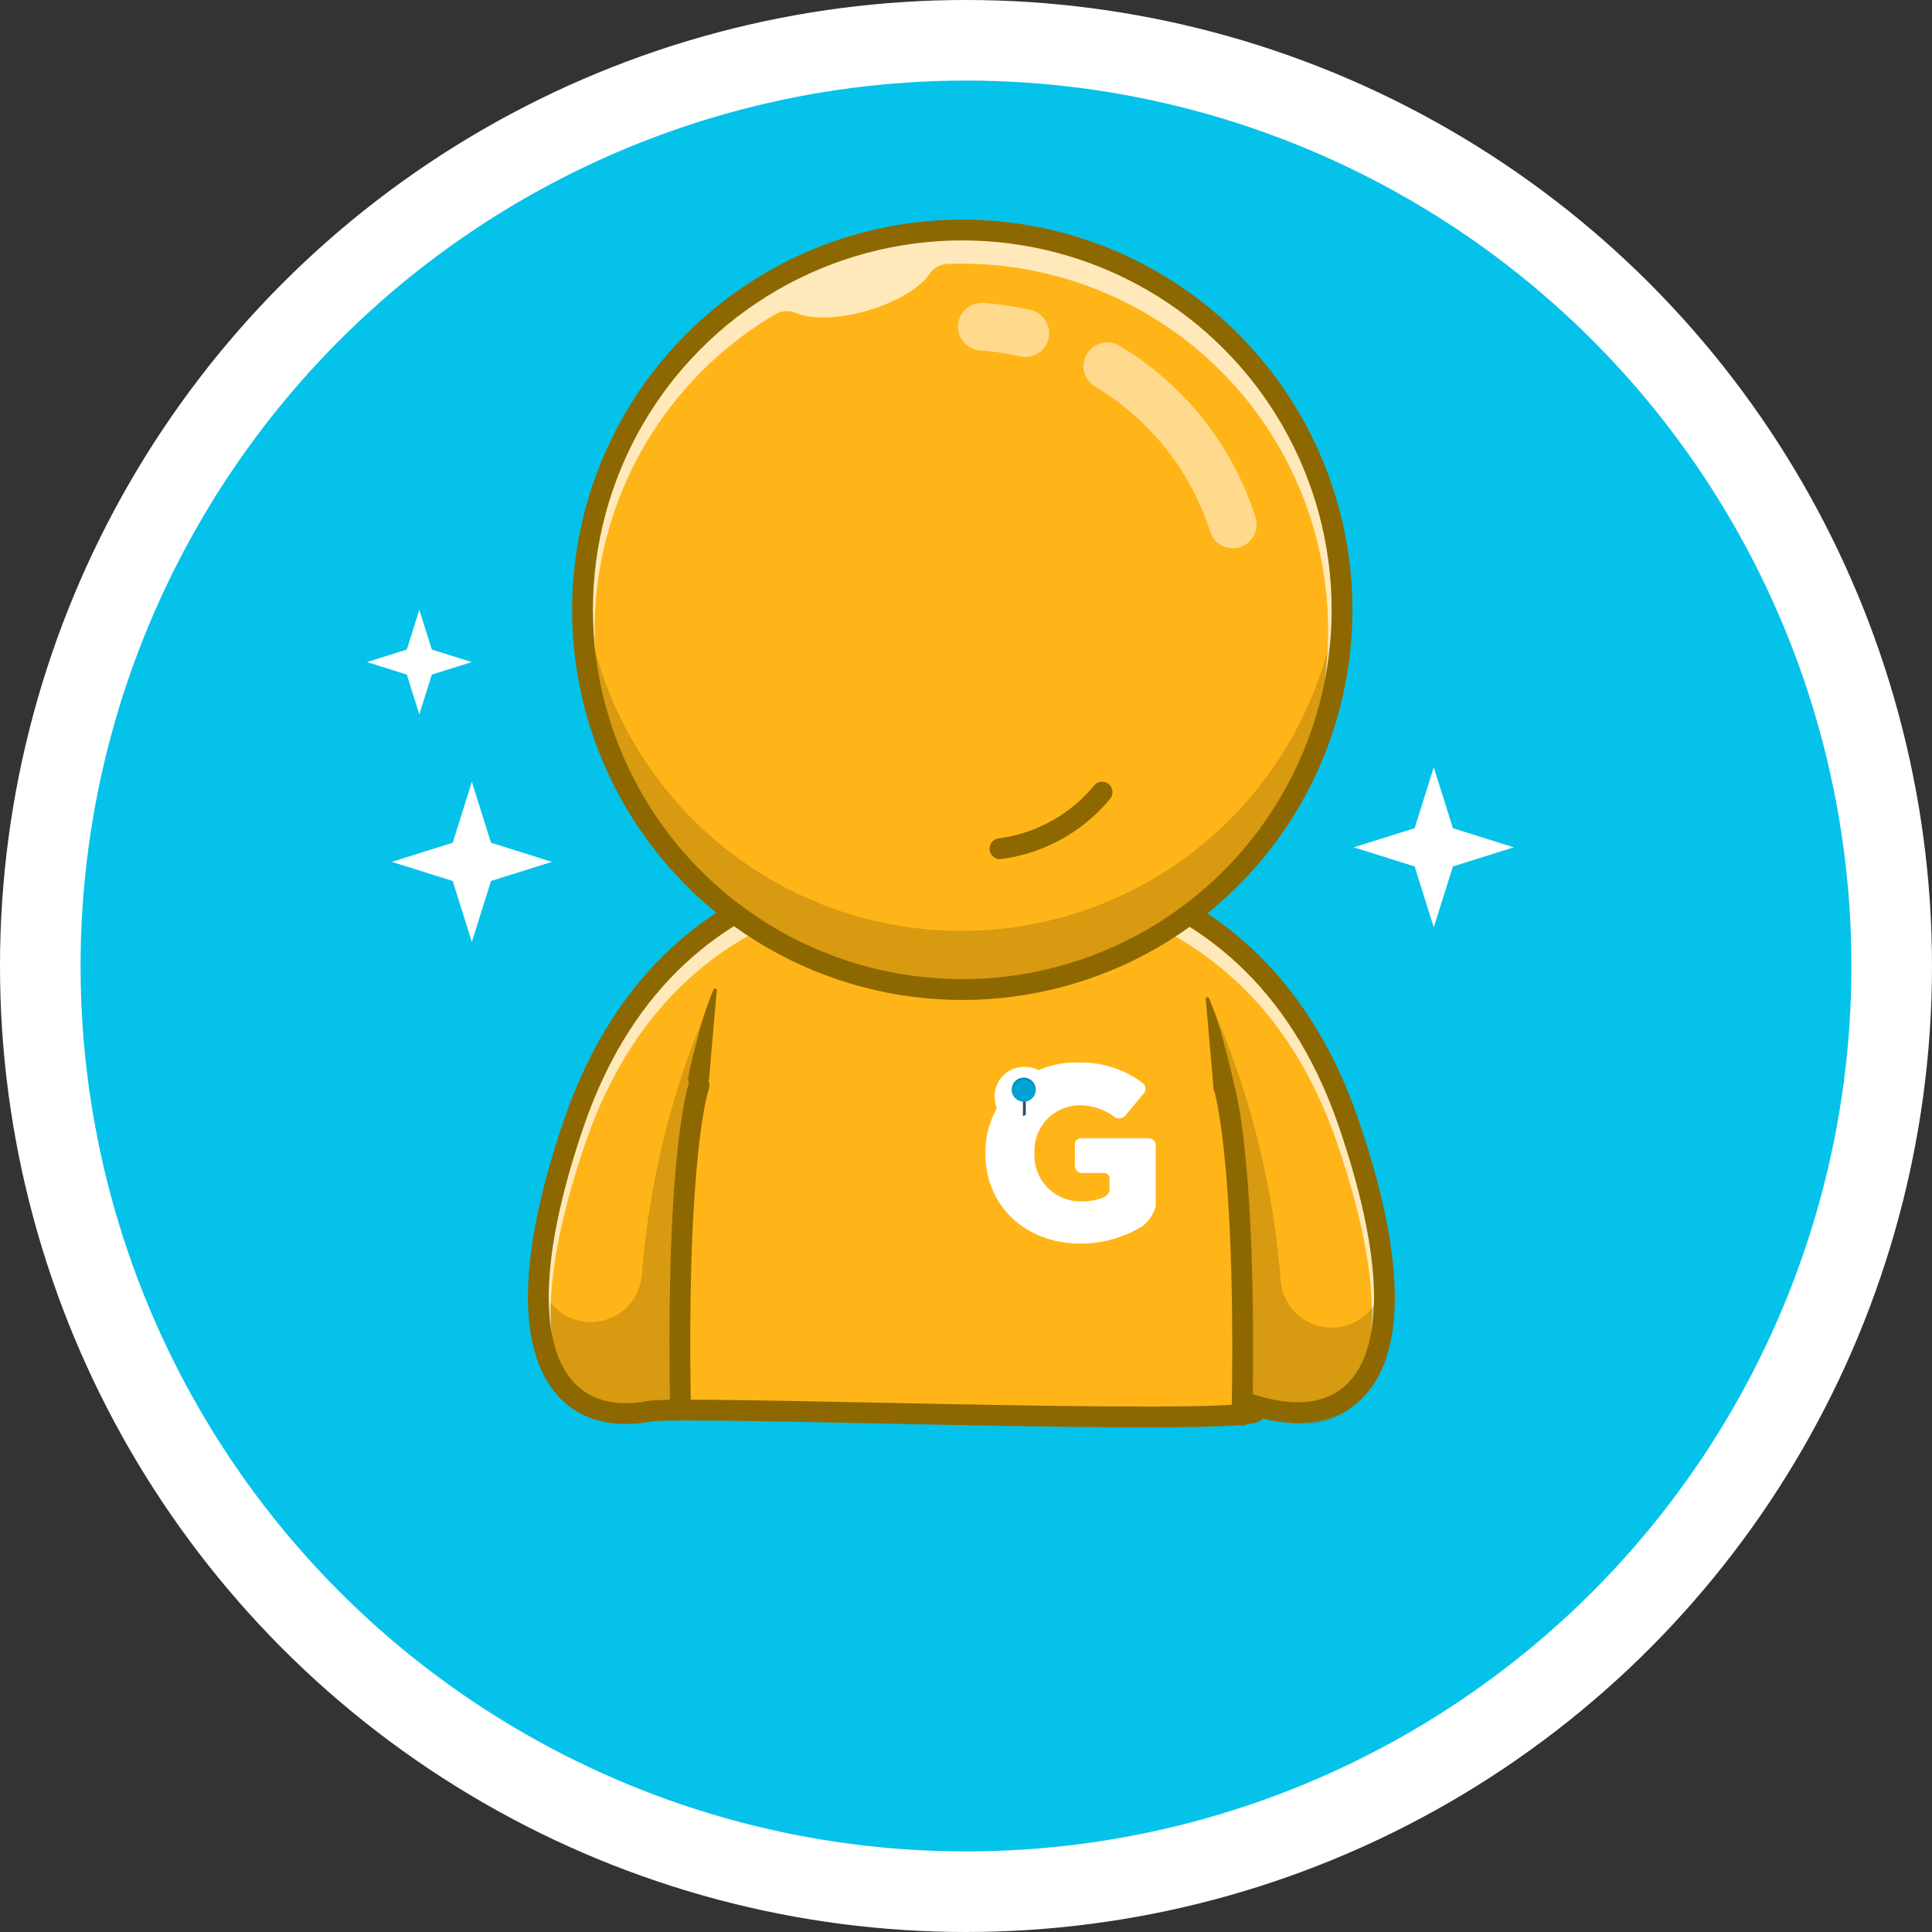 <svg id="a23cfe10-efd8-43b1-82c9-bb888240c758" data-name="Layer 1" xmlns="http://www.w3.org/2000/svg" xmlns:xlink="http://www.w3.org/1999/xlink" viewBox="0 0 169.765 169.765">
    <rect x="0" y="0" width="169.765" height="169.765" fill="#333333" stroke="none"/>
    <defs>
        <style>.a265ba60-5b59-45b1-a9b0-9db80d0edb82{fill:#2d2d2d;opacity:0.3;}.abbc2e5f-18ce-4fe3-a0a7-e5fd42c83953,.ad3a4840-3019-46e9-aaee-877456869616,.afafda98-1caf-4766-9e40-84a5ecad9336,.b5fa3553-03e3-4313-ae5f-99a0e9217865{fill:#fff;}.a277acb7-cdbc-4e40-a943-ea6229dc12d7,.b5fa3553-03e3-4313-ae5f-99a0e9217865{stroke:#fff;}.a277acb7-cdbc-4e40-a943-ea6229dc12d7,.aeb9f9ca-3760-49fd-a580-083908bfe54e,.b5fa3553-03e3-4313-ae5f-99a0e9217865,.bc7512b1-2b39-49c6-a188-eae1e96bb7ce,.bc920335-292b-4a54-af3f-6e7e9f445a8d{stroke-miterlimit:10;}.b5fa3553-03e3-4313-ae5f-99a0e9217865{stroke-width:0.579px;}.bb82a682-0712-4444-ad65-e2b5071dc612{fill:#05c2ea;}.bc76333b-35c4-4576-a9b8-d294f249caa3{fill:url(#bcf6f3bb-e300-477f-91d8-c486a8d08147);}.ec3fb50a-34f3-4880-b083-1738c7fa27e0{fill:url(#aa49d8ca-dfb4-4e95-b445-c4cc49aa7910);}.e27c5b94-d71d-47fd-aeef-613758ce9b67{fill:#9339fb;}.e27c5b94-d71d-47fd-aeef-613758ce9b67,.e611fe18-d960-4ae2-8a55-b9380bf2a7db{opacity:0.35;}.e611fe18-d960-4ae2-8a55-b9380bf2a7db,.ee8a4648-4be1-4dae-b1e9-e3f037c4e5b7{fill:#8d6800;}.ad3a4840-3019-46e9-aaee-877456869616{opacity:0.7;}.a277acb7-cdbc-4e40-a943-ea6229dc12d7,.a8f90690-c366-40f2-915d-acb10df03576,.aeb9f9ca-3760-49fd-a580-083908bfe54e,.b579da2b-1533-4b47-aede-25b0b752b195,.bc7512b1-2b39-49c6-a188-eae1e96bb7ce,.bc920335-292b-4a54-af3f-6e7e9f445a8d,.f3fa8685-d700-4a43-a59c-d16a888117cf{fill:none;}.a8f90690-c366-40f2-915d-acb10df03576,.aeb9f9ca-3760-49fd-a580-083908bfe54e,.bc920335-292b-4a54-af3f-6e7e9f445a8d{stroke:#8d6800;}.a277acb7-cdbc-4e40-a943-ea6229dc12d7,.a8f90690-c366-40f2-915d-acb10df03576,.aeb9f9ca-3760-49fd-a580-083908bfe54e,.bc7512b1-2b39-49c6-a188-eae1e96bb7ce,.f3fa8685-d700-4a43-a59c-d16a888117cf{stroke-linecap:round;}.a8f90690-c366-40f2-915d-acb10df03576,.f3fa8685-d700-4a43-a59c-d16a888117cf{stroke-linejoin:round;}.a8f90690-c366-40f2-915d-acb10df03576,.aeb9f9ca-3760-49fd-a580-083908bfe54e,.bc7512b1-2b39-49c6-a188-eae1e96bb7ce,.bc920335-292b-4a54-af3f-6e7e9f445a8d,.f3fa8685-d700-4a43-a59c-d16a888117cf{stroke-width:1.828px;}.bc7512b1-2b39-49c6-a188-eae1e96bb7ce,.f3fa8685-d700-4a43-a59c-d16a888117cf{stroke:#9339fb;}.e66a364a-7afa-47e5-ad80-0ab8b3d3f396{fill:url(#abce7431-b857-494c-a298-8f652c3a3e53);}.a277acb7-cdbc-4e40-a943-ea6229dc12d7{stroke-width:4.179px;opacity:0.5;}.a72655ce-03ea-45ea-a335-560c4b743b0b,.afafda98-1caf-4766-9e40-84a5ecad9336,.bb8d75ab-7f66-4597-b711-3f0bfc97233f,.f5e708b4-179c-4734-970e-6ac9f4b9d5d0{fill-rule:evenodd;}.f5e708b4-179c-4734-970e-6ac9f4b9d5d0{fill:#315060;}.bb8d75ab-7f66-4597-b711-3f0bfc97233f{fill:#0087b2;}.a72655ce-03ea-45ea-a335-560c4b743b0b{fill:#00a2d6;}</style>
        <radialGradient id="bcf6f3bb-e300-477f-91d8-c486a8d08147" cx="565.229" cy="635.293" r="0" gradientUnits="userSpaceOnUse">
            <stop offset="0" stop-color="#fef43d" />
            <stop offset="0.254" stop-color="#fee937" />
            <stop offset="0.697" stop-color="#ffcc26" />
            <stop offset="1" stop-color="#ffb518" />
        </radialGradient>
        <radialGradient id="aa49d8ca-dfb4-4e95-b445-c4cc49aa7910" cx="539.839" cy="562.465" r="79.426">
            <stop offset="0" stop-color="#fef43d" />
            <stop offset="0.254" stop-color="#fee937" />
            <stop offset="0.697" stop-color="#ffcc26" />
            <stop offset="1" stop-color="#ffb518" />
        </radialGradient>
        <radialGradient id="abce7431-b857-494c-a298-8f652c3a3e53" cx="541.001" cy="529.448" r="68.185">
            <stop offset="0" stop-color="#fef43d" />
            <stop offset="0.254" stop-color="#fee937" />
            <stop offset="0.697" stop-color="#ffcc26" />
            <stop offset="1" stop-color="#ffb518" />
        </radialGradient>
    </defs>
    <circle class="a265ba60-5b59-45b1-a9b0-9db80d0edb82" cx="84.882" cy="84.882" r="84.593" />
    <circle class="b5fa3553-03e3-4313-ae5f-99a0e9217865" cx="84.882" cy="84.882" r="84.593" />
    <circle class="bb82a682-0712-4444-ad65-e2b5071dc612" cx="84.882" cy="84.882" r="77.802" />
    <polygon class="abbc2e5f-18ce-4fe3-a0a7-e5fd42c83953" points="125.985 67.422 127.667 72.774 133.018 74.455 127.667 76.136 125.985 81.488 124.304 76.136 118.952 74.455 124.304 72.774 125.985 67.422" />
    <polygon class="abbc2e5f-18ce-4fe3-a0a7-e5fd42c83953" points="41.462 68.699 43.143 74.05 48.495 75.732 43.143 77.413 41.462 82.765 39.781 77.413 34.429 75.732 39.781 74.05 41.462 68.699" />
    <polygon class="abbc2e5f-18ce-4fe3-a0a7-e5fd42c83953" points="36.846 53.58 37.945 57.078 41.443 58.177 37.945 59.277 36.846 62.775 35.746 59.277 32.248 58.177 35.746 57.078 36.846 53.58" />
    <path class="bc76333b-35c4-4576-a9b8-d294f249caa3" d="M565.229,635.293" transform="translate(-456.525 -510.228)" />
    <path class="ec3fb50a-34f3-4880-b083-1738c7fa27e0" d="M517.332,634.427c-1.077-10.674-.546-.418-.803-1.598-.847-3.884.426.565-2.49,1.224-6.077,1.373-10.8-1.753-10.161-11.531a53.888,53.888,0,0,1,3.084-13.61c9.017-26.306,34.039-22.763,34.039-22.763s25.022-3.543,34.039,22.763c9.478,27.659-2.91,30.75-14.839,21.15-.691-.556,8.739-6.685,5.316,4.365" transform="translate(-456.525 -510.228)" />
    <path class="e27c5b94-d71d-47fd-aeef-613758ce9b67" d="M577.638,623.777" transform="translate(-456.525 -510.228)" />
    <path class="e611fe18-d960-4ae2-8a55-b9380bf2a7db" d="M517.923,610.175c-2.057,8.743,1.44-12.955,1.44-12.955a74.96,74.96,0,0,0-6.437,25.011,4.502,4.502,0,0,1-8.58,1.546,9.457,9.457,0,0,1-.477-1.255c-.946,14.47,12.958,11.423,11.965,11.003" transform="translate(-456.525 -510.228)" />
    <path class="ad3a4840-3019-46e9-aaee-877456869616" d="M575.03,608.913c-9.016-26.307-34.039-22.763-34.039-22.763s-25.023-3.544-34.039,22.763c-4.632,13.514-3.688,20.956-.121,23.916-2.583-3.408-2.888-10.424,1.13-22.148,8.749-25.528,33.03-22.088,33.03-22.088s24.281-3.439,33.03,22.088c4.018,11.724,3.713,18.74,1.13,22.148C578.718,629.869,579.662,622.427,575.03,608.913Z" transform="translate(-456.525 -510.228)" />
    <path class="a8f90690-c366-40f2-915d-acb10df03576" d="M565.74,633.378c9.431,3.584,16.917-2.212,9.291-24.465-9.016-26.307-34.039-22.763-34.039-22.763s-25.023-3.544-34.039,22.763c-6.867,20.038-1.402,26.829,6.61,25.33,3.047-.57,50.847,1.321,53.252.04" transform="translate(-456.525 -510.228)" />
    <line class="e27c5b94-d71d-47fd-aeef-613758ce9b67" x1="59.432" y1="120.325" x2="59.432" y2="122.609" />
    <path class="b579da2b-1533-4b47-aede-25b0b752b195" d="M529.107,639.264" transform="translate(-456.525 -510.228)" />
    <path class="b579da2b-1533-4b47-aede-25b0b752b195" d="M537.926,642.94" transform="translate(-456.525 -510.228)" />
    <path class="b579da2b-1533-4b47-aede-25b0b752b195" d="M550.845,662.504" transform="translate(-456.525 -510.228)" />
    <path class="a8f90690-c366-40f2-915d-acb10df03576" d="M565.443,630.283" transform="translate(-456.525 -510.228)" />
    <path class="a8f90690-c366-40f2-915d-acb10df03576" d="M549.439,671.78" transform="translate(-456.525 -510.228)" />
    <path class="a8f90690-c366-40f2-915d-acb10df03576" d="M544.057,664.504" transform="translate(-456.525 -510.228)" />
    <path class="a8f90690-c366-40f2-915d-acb10df03576" d="M537.926,642.94" transform="translate(-456.525 -510.228)" />
    <path class="a8f90690-c366-40f2-915d-acb10df03576" d="M516.68,630.442" transform="translate(-456.525 -510.228)" />
    <path class="a8f90690-c366-40f2-915d-acb10df03576" d="M564.06,605.691s2.013,6.049,1.601,28.881" transform="translate(-456.525 -510.228)" />
    <path class="f3fa8685-d700-4a43-a59c-d16a888117cf" d="M517.923,605.691" transform="translate(-456.525 -510.228)" />
    <path class="f3fa8685-d700-4a43-a59c-d16a888117cf" d="M516.294,644.909" transform="translate(-456.525 -510.228)" />
    <path class="ee8a4648-4be1-4dae-b1e9-e3f037c4e5b7" d="M563.155,605.821l-.678-7.792a.149.149,0,0,1,.286-.071,28.354,28.354,0,0,1,1.26,3.758c.339,1.274.684,2.543.942,3.843a.916.916,0,0,1-1.795.364A1.033,1.033,0,0,1,563.155,605.821Z" transform="translate(-456.525 -510.228)" />
    <path class="e27c5b94-d71d-47fd-aeef-613758ce9b67" d="M540.992,592.027a33.33,33.33,0,0,1-33.227-30.731q-.099,1.285-.1,2.597a33.327,33.327,0,1,0,66.655,0q0-1.311-.1-2.597A33.33,33.33,0,0,1,540.992,592.027Z" transform="translate(-456.525 -510.228)" />
    <path class="bc7512b1-2b39-49c6-a188-eae1e96bb7ce" d="M525.627,580.122a12.893,12.893,0,0,0,8.974,4.968" transform="translate(-456.525 -510.228)" />
    <path class="b579da2b-1533-4b47-aede-25b0b752b195" d="M548.685,612.084" transform="translate(-456.525 -510.228)" />
    <path class="b579da2b-1533-4b47-aede-25b0b752b195" d="M541.794,610.799" transform="translate(-456.525 -510.228)" />
    <path class="b579da2b-1533-4b47-aede-25b0b752b195" d="M548.685,607.782" transform="translate(-456.525 -510.228)" />
    <path class="b579da2b-1533-4b47-aede-25b0b752b195" d="M541.794,609.067" transform="translate(-456.525 -510.228)" />
    <path class="e611fe18-d960-4ae2-8a55-b9380bf2a7db" d="M564.06,610.661c2.057,8.743-1.44-12.955-1.44-12.955a74.96,74.96,0,0,1,6.437,25.011,4.502,4.502,0,0,0,8.58,1.546,9.456,9.456,0,0,0,.477-1.255c.946,14.47-8.104,13.113-11.433,11.183" transform="translate(-456.525 -510.228)" />
    <path class="e66a364a-7afa-47e5-ad80-0ab8b3d3f396" d="M574.327,563.891c0,.975-.043,1.942-.127,2.894a33.325,33.325,0,0,1-66.398,0c-.084-.952-.127-1.919-.127-2.894a33.326,33.326,0,1,1,66.652,0Z" transform="translate(-456.525 -510.228)" />
    <path class="e611fe18-d960-4ae2-8a55-b9380bf2a7db" d="M541.001,592.027A33.33,33.33,0,0,1,507.774,561.296q-.099,1.285-.1,2.597a33.327,33.327,0,1,0,66.655,0q0-1.311-.1-2.597A33.33,33.33,0,0,1,541.001,592.027Z" transform="translate(-456.525 -510.228)" />
    <path class="ad3a4840-3019-46e9-aaee-877456869616" d="M573.862,558.326a33.326,33.326,0,0,0-66.187,5.566c0,.975.043,1.942.127,2.894a33.174,33.174,0,0,0,7.865,18.758,32.062,32.062,0,0,1-6.769-17.122c-.081-.921-.123-1.855-.123-2.799a32.196,32.196,0,0,1,15.874-27.775,2.006,2.006,0,0,1,1.811-.114c1.338.574,3.744.533,6.316-.222,2.568-.753,4.612-2.014,5.431-3.218a2.002,2.002,0,0,1,1.579-.875q.605-.023,1.216-.023A32.204,32.204,0,0,1,573.227,565.623c0,.943-.042,1.878-.123,2.799a32.062,32.062,0,0,1-6.769,17.122,33.174,33.174,0,0,0,7.865-18.758c.084-.952.127-1.919.127-2.894A33.385,33.385,0,0,0,573.862,558.326Z" transform="translate(-456.525 -510.228)" />
    <path class="aeb9f9ca-3760-49fd-a580-083908bfe54e" d="M553.366,579.833a13.942,13.942,0,0,1-8.974,4.968" transform="translate(-456.525 -510.228)" />
    <path class="a277acb7-cdbc-4e40-a943-ea6229dc12d7" d="M546.62,539.504a24.994,24.994,0,0,0-3.824-.57" transform="translate(-456.525 -510.228)" />
    <path class="a277acb7-cdbc-4e40-a943-ea6229dc12d7" d="M564.854,556.31a25.09,25.09,0,0,0-11.029-13.908" transform="translate(-456.525 -510.228)" />
    <circle class="bc920335-292b-4a54-af3f-6e7e9f445a8d" cx="84.555" cy="53.582" r="33.371" />
    <path class="ee8a4648-4be1-4dae-b1e9-e3f037c4e5b7" d="M517.018,604.786c.258-1.3.603-2.568.942-3.843a28.343,28.343,0,0,1,1.26-3.758.149.149,0,0,1,.286.071l-.678,7.792a.916.916,0,1,1-1.824-.159A1.007,1.007,0,0,1,517.018,604.786Z" transform="translate(-456.525 -510.228)" />
    <path class="a8f90690-c366-40f2-915d-acb10df03576" d="M517.954,605.594s-2.044,5.569-1.633,28.401" transform="translate(-456.525 -510.228)" />
    <line class="e27c5b94-d71d-47fd-aeef-613758ce9b67" x1="91.915" y1="123.116" x2="91.915" y2="125.4" />
    <path class="a8f90690-c366-40f2-915d-acb10df03576" d="M499.904,635.029" transform="translate(-456.525 -510.228)" />
    <path class="a8f90690-c366-40f2-915d-acb10df03576" d="M549.135,633.392" transform="translate(-456.525 -510.228)" />
    <path class="b579da2b-1533-4b47-aede-25b0b752b195" d="M577.284,617.246" transform="translate(-456.525 -510.228)" />
    <path class="b579da2b-1533-4b47-aede-25b0b752b195" d="M571.224,616.115" transform="translate(-456.525 -510.228)" />
    <path class="b579da2b-1533-4b47-aede-25b0b752b195" d="M577.284,613.462" transform="translate(-456.525 -510.228)" />
    <path class="b579da2b-1533-4b47-aede-25b0b752b195" d="M571.224,614.593" transform="translate(-456.525 -510.228)" />
    <g id="a485ab62-6e04-4d92-99e7-3f1c25633001" data-name=" G copia">
        <path class="afafda98-1caf-4766-9e40-84a5ecad9336" d="M557.51,610.251h-5.958a.514.514,0,0,0-.575.522v1.961a.626.626,0,0,0,.593.562h1.905a.51.51,0,0,1,.548.57v.897c0,.35-.331.632-.846.802a5.091,5.091,0,0,1-1.601.23,4.046,4.046,0,0,1-4.151-4.253v-.032a3.986,3.986,0,0,1,3.881-4.162,5.149,5.149,0,0,1,3.217,1.079.812.812,0,0,0,.81-.085c.471-.566,1.285-1.545,1.752-2.105a.64.64,0,0,0-.09-.793,8.862,8.862,0,0,0-5.711-1.846,7.878,7.878,0,0,0-8.173,7.891v.099c0,4.634,3.563,7.912,8.328,7.912a10.375,10.375,0,0,0,5.462-1.518,3.383,3.383,0,0,0,1.182-1.774v-5.433A.659.659,0,0,0,557.51,610.251Z" transform="translate(-456.525 -510.228)" />
    </g>
    <g id="ad9fb3af-25d5-4eb6-b666-f2174e6b7552" data-name="Forma 25 copia">
        <path class="afafda98-1caf-4766-9e40-84a5ecad9336" d="M546.714,603.981a2.604,2.604,0,1,0,2.412,2.597A2.51,2.51,0,0,0,546.714,603.981Z" transform="translate(-456.525 -510.228)" />
    </g>
    <g id="a36e246b-d959-4b40-b15b-d46f4cfcc3f1" data-name="Forma 24 copia">
        <path class="f5e708b4-179c-4734-970e-6ac9f4b9d5d0" d="M546.478,606.701a.077.077,0,0,0-.069.115v1.345a.077.077,0,0,0,.069.115c.054,0,.099-.052.185-.115v-1.345C546.577,606.752,546.533,606.701,546.478,606.701Z" transform="translate(-456.525 -510.228)" />
    </g>
    <g id="b99e1f67-d07e-472b-909b-ae1b4b3906c6" data-name="Forma 23 copia 3">
        <path class="bb8d75ab-7f66-4597-b711-3f0bfc97233f" d="M546.481,604.921a1.053,1.053,0,1,0,1.053,1.053A1.053,1.053,0,0,0,546.481,604.921Z" transform="translate(-456.525 -510.228)" />
    </g>
    <g id="b3f84a86-4ffd-4215-a3f7-ba204ead0c5b" data-name="Forma 23 copia 4">
        <path class="a72655ce-03ea-45ea-a335-560c4b743b0b" d="M546.488,605.069a.979.979,0,1,0,.979.979A.979.979,0,0,0,546.488,605.069Z" transform="translate(-456.525 -510.228)" />
    </g>
</svg>